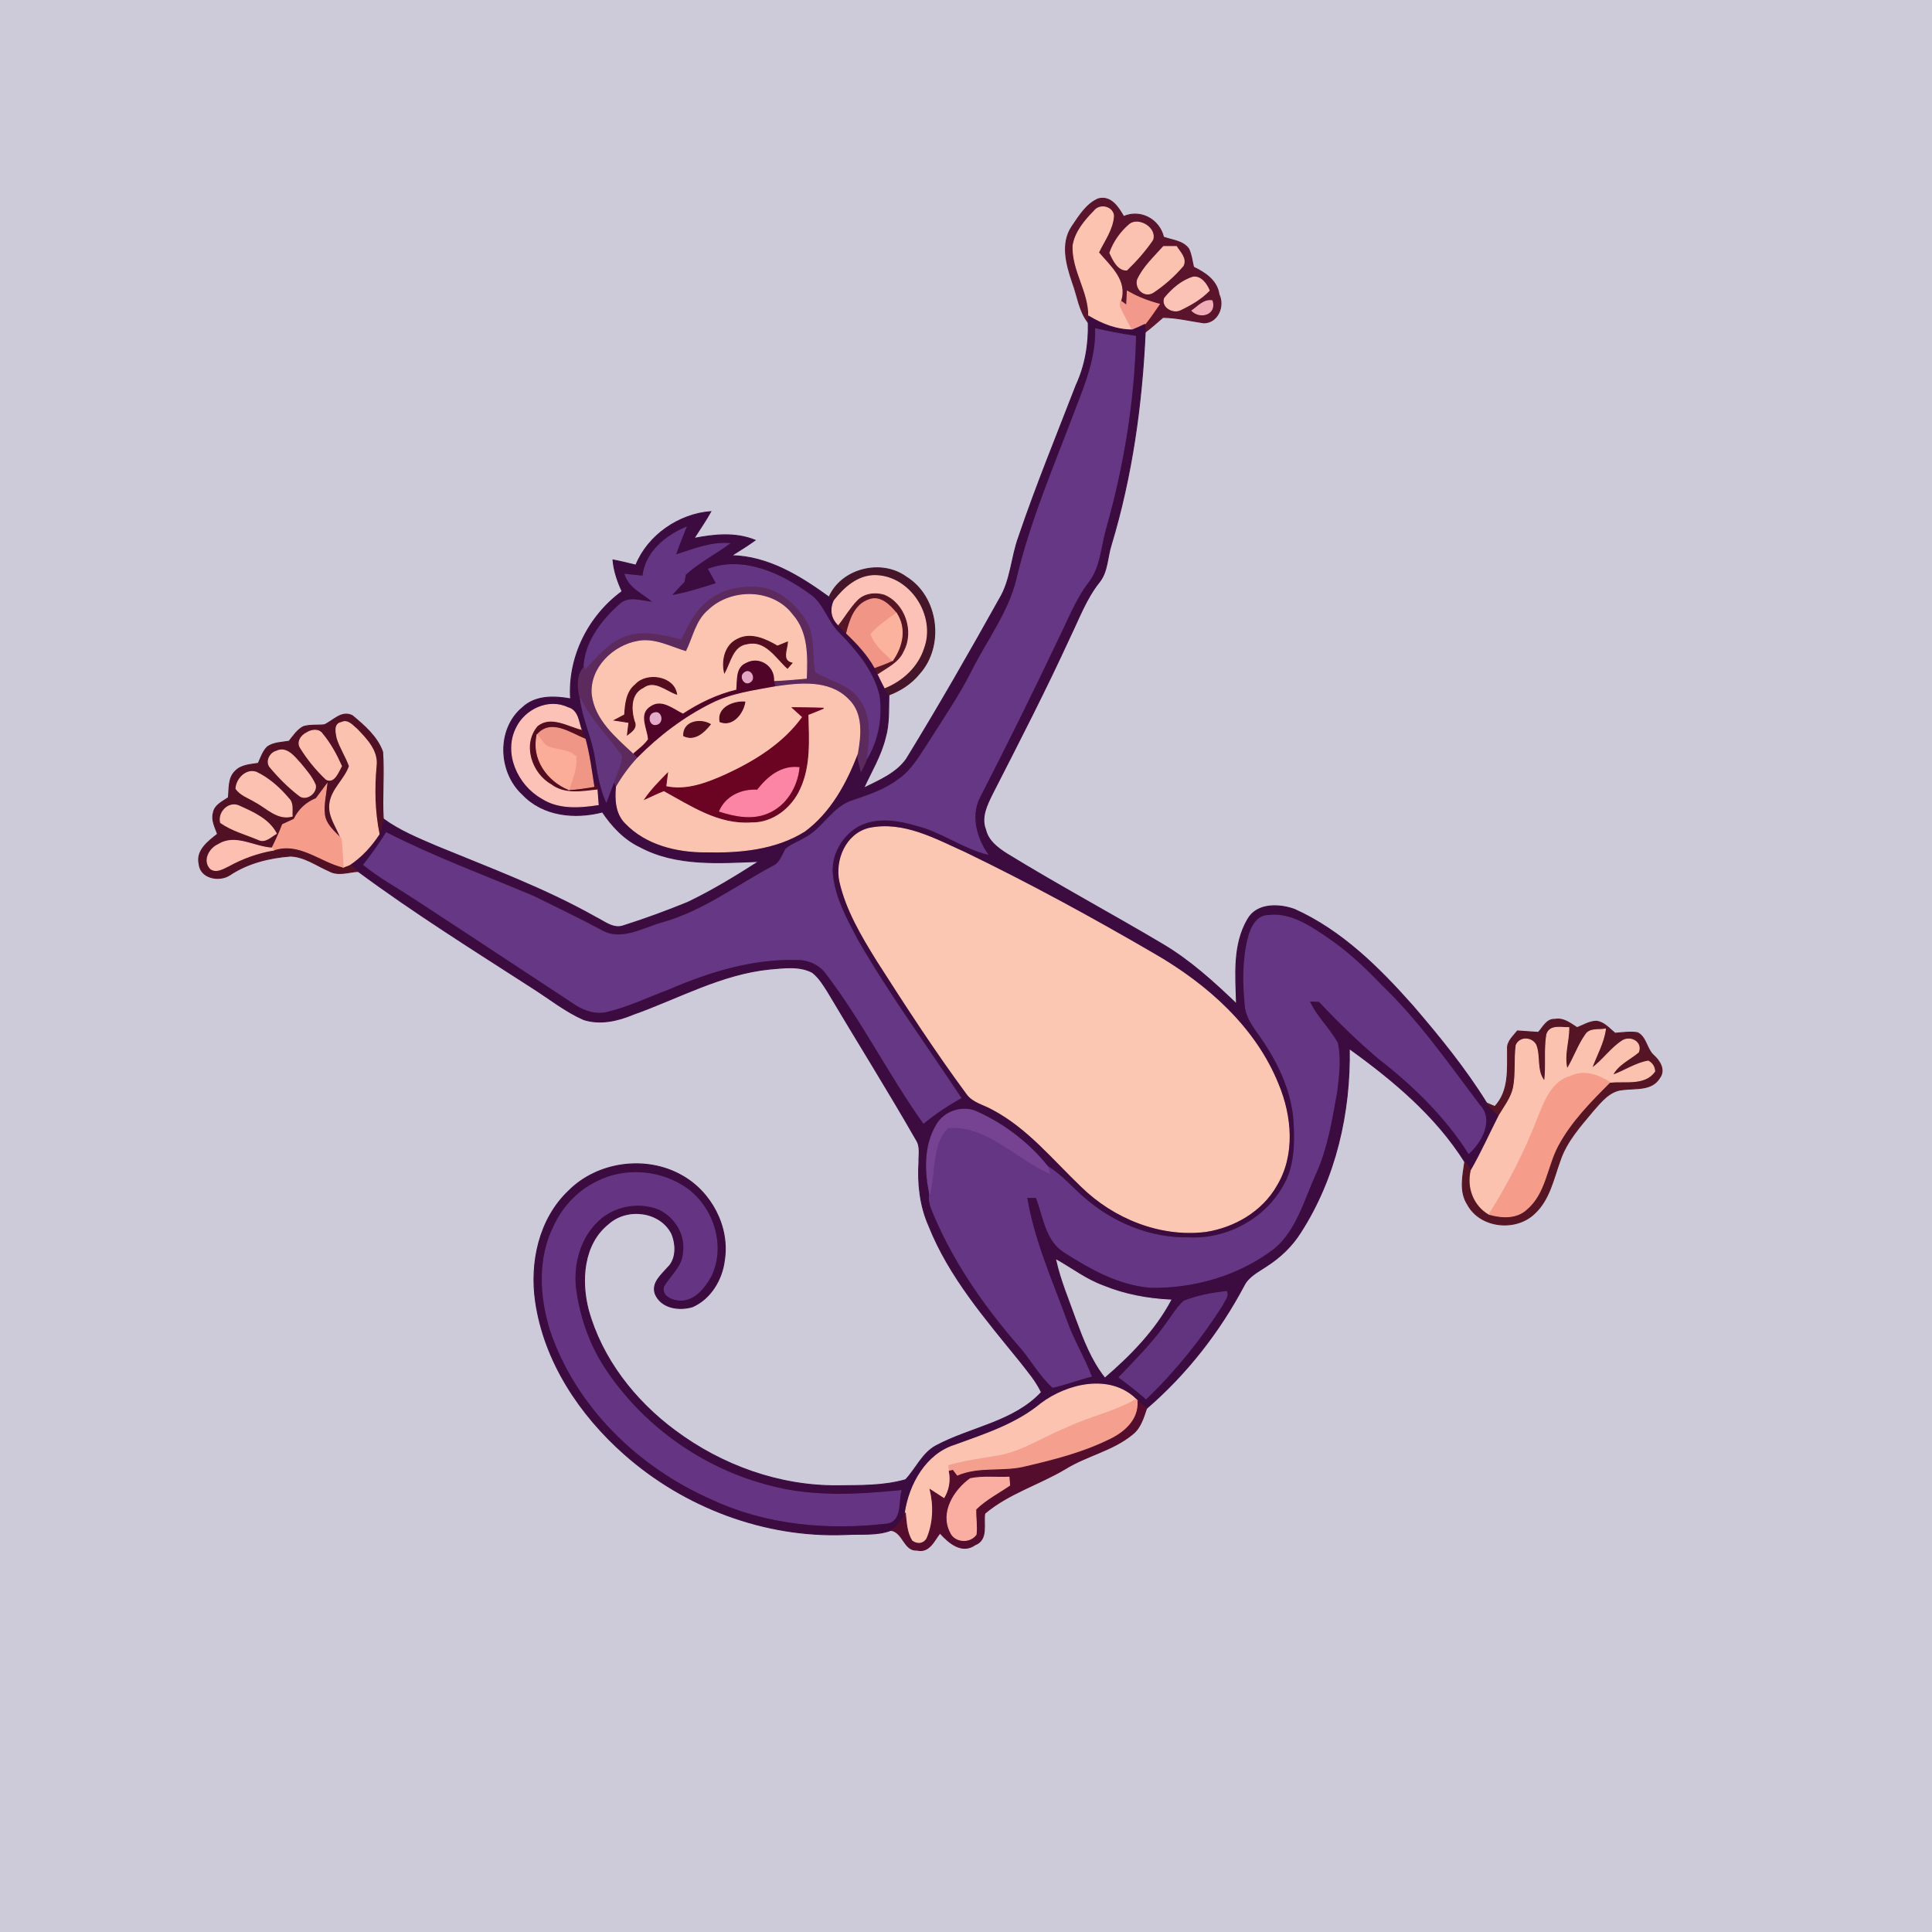 <?xml version="1.0" encoding="utf-8"?>
<svg xmlns="http://www.w3.org/2000/svg" height="512pt" version="1.1" viewBox="0 0 512 512" width="512pt">
<path d="M 0.00 0.00 L 512.00 0.00 L 512.00 512.00 L 0.00 512.00 L 0.00 0.00 Z" fill="#cdcbd9" opacity="1.00" stroke="#cdcbd9" stroke-width="0.25"/>
<path d="M 284.09 60.02 C 285.96 57.27 287.88 54.07 291.03 52.70 C 294.39 51.78 296.37 54.92 297.78 57.38 C 302.27 55.41 307.26 58.17 308.35 62.85 C 310.62 63.67 313.50 63.81 315.02 65.95 C 315.76 67.46 315.92 69.17 316.30 70.79 C 319.38 72.27 322.55 74.37 323.05 78.05 C 324.55 81.15 322.73 85.53 319.03 85.56 C 315.42 85.05 311.86 84.14 308.19 84.11 C 306.65 85.46 305.10 86.80 303.49 88.05 C 303.46 87.54 303.39 86.51 303.35 85.99 C 304.74 84.27 305.99 82.44 307.24 80.61 C 304.27 79.82 301.39 78.74 298.75 77.16 C 298.69 78.41 298.63 79.66 298.57 80.91 C 298.17 80.62 297.37 80.04 296.97 79.75 C 298.77 74.39 294.19 70.56 291.11 66.92 C 292.62 63.77 294.90 60.76 295.10 57.16 C 294.85 54.72 291.40 54.00 289.98 55.93 C 287.48 58.47 284.92 61.50 284.37 65.13 C 284.12 71.67 288.63 77.28 288.52 83.80 C 288.49 84.23 288.43 85.10 288.40 85.53 C 285.97 82.45 285.56 78.43 284.22 74.86 C 282.62 70.15 281.05 64.50 284.09 60.02 Z" fill="#5a142c" opacity="1.00" stroke="#5a142c" stroke-width="0.25"/>
<path d="M 289.98 55.93 C 291.40 54.00 294.85 54.72 295.10 57.16 C 294.90 60.76 292.62 63.77 291.11 66.92 C 294.19 70.56 298.77 74.39 296.97 79.75 C 296.94 80.06 296.88 80.69 296.85 81.00 C 297.78 83.23 298.99 85.31 300.12 87.44 C 295.95 87.46 292.04 85.92 288.52 83.80 C 288.63 77.28 284.12 71.67 284.37 65.13 C 284.92 61.50 287.48 58.47 289.98 55.93 Z" fill="#fcc3b1" opacity="1.00" stroke="#fcc3b1" stroke-width="0.25"/>
<path d="M 299.46 59.38 C 301.92 57.65 306.51 60.48 305.47 63.55 C 303.49 66.46 301.13 69.12 298.61 71.56 C 296.29 71.70 294.94 68.83 294.12 67.00 C 295.15 64.05 297.07 61.38 299.46 59.38 Z" fill="#fbc2b1" opacity="1.00" stroke="#fbc2b1" stroke-width="0.25"/>
<path d="M 308.34 65.34 C 309.47 65.34 310.61 65.34 311.76 65.33 C 312.70 66.85 314.49 68.46 313.54 70.42 C 311.23 73.13 308.52 75.55 305.54 77.51 C 303.28 78.85 300.85 76.56 301.44 74.18 C 302.98 70.73 305.87 68.14 308.34 65.34 Z" fill="#fbc2af" opacity="1.00" stroke="#fbc2af" stroke-width="0.25"/>
<path d="M 316.20 73.44 C 318.27 73.17 319.76 75.28 320.46 76.98 C 318.33 79.20 315.61 80.78 312.85 82.09 C 310.94 83.08 307.82 81.45 308.62 79.04 C 310.60 76.60 313.15 74.37 316.20 73.44 Z" fill="#fbc3b5" opacity="1.00" stroke="#fbc3b5" stroke-width="0.25"/>
<path d="M 298.75 77.16 C 301.39 78.74 304.27 79.82 307.24 80.61 C 305.99 82.44 304.74 84.27 303.35 85.99 C 302.29 86.51 301.21 87.00 300.12 87.44 C 298.99 85.31 297.78 83.23 296.85 81.00 C 296.88 80.69 296.94 80.06 296.97 79.75 C 297.37 80.04 298.17 80.62 298.57 80.91 C 298.63 79.66 298.69 78.41 298.75 77.16 Z" fill="#f2998b" opacity="1.00" stroke="#f2998b" stroke-width="0.25"/>
<path d="M 315.87 82.34 C 317.51 81.23 319.01 79.34 321.22 79.70 C 322.39 83.25 318.14 84.59 315.87 82.34 Z" fill="#f0adb5" opacity="1.00" stroke="#f0adb5" stroke-width="0.25"/>
<path d="M 288.40 85.53 C 288.43 85.10 288.49 84.23 288.52 83.80 C 292.04 85.92 295.95 87.46 300.12 87.44 C 301.21 87.00 302.29 86.51 303.35 85.99 C 303.39 86.51 303.46 87.54 303.49 88.05 C 302.63 107.09 300.00 126.14 294.47 144.42 C 293.42 147.72 293.56 151.52 291.28 154.33 C 287.87 158.60 285.98 163.77 283.62 168.64 C 277.18 182.70 270.10 196.46 263.06 210.23 C 261.60 213.19 259.85 216.58 261.21 219.92 C 261.87 222.83 264.40 224.72 266.78 226.24 C 280.29 234.54 294.28 242.04 307.92 250.13 C 315.26 254.44 321.58 260.19 327.69 266.05 C 327.48 258.53 326.68 250.38 330.67 243.61 C 333.09 239.30 339.00 239.52 343.05 240.99 C 355.54 246.60 365.45 256.45 374.41 266.56 C 381.43 274.74 388.28 283.13 393.97 292.31 C 394.98 293.51 396.12 294.58 397.29 295.63 C 394.82 300.48 392.60 305.46 389.88 310.19 C 389.31 309.42 388.74 308.66 388.18 307.90 C 380.47 295.67 369.19 286.24 357.58 277.89 C 357.87 294.84 353.94 312.21 344.69 326.57 C 342.41 330.23 339.22 333.26 335.59 335.57 C 333.45 337.03 330.90 338.23 329.68 340.66 C 323.16 352.98 314.41 364.16 303.85 373.26 C 303.09 372.62 302.33 371.98 301.59 371.33 L 301.07 370.87 C 294.18 364.07 282.96 366.72 275.96 371.93 C 269.34 377.45 261.03 380.10 253.07 383.00 C 245.43 385.40 241.03 393.39 239.91 400.90 C 239.17 402.81 237.98 404.58 236.12 405.55 C 232.28 407.00 228.03 406.43 224.00 406.68 C 202.74 407.52 181.44 399.50 165.55 385.45 C 153.66 374.97 144.24 360.85 141.93 344.94 C 140.42 334.58 142.87 323.07 150.66 315.65 C 158.29 307.93 171.11 306.16 180.57 311.47 C 188.43 315.78 193.40 325.11 191.96 334.06 C 191.32 339.15 188.31 344.20 183.49 346.31 C 179.94 347.36 175.25 346.70 173.65 342.91 C 172.64 339.97 175.23 337.92 176.92 335.96 C 179.34 333.70 179.20 329.78 178.03 326.95 C 174.95 320.90 166.19 319.89 161.28 324.27 C 154.51 329.62 153.89 339.34 155.90 347.13 C 159.48 360.08 168.20 371.22 178.91 379.14 C 191.25 388.35 206.52 393.88 221.99 393.74 C 228.00 393.67 234.16 393.82 239.99 392.14 C 242.76 389.22 244.38 385.14 248.06 383.14 C 257.23 378.23 268.61 376.88 275.99 368.97 C 274.56 365.92 272.32 363.36 270.27 360.72 C 261.20 349.51 251.51 338.37 246.13 324.79 C 243.80 319.52 243.18 313.69 243.53 307.98 C 243.47 306.03 243.99 303.87 242.85 302.13 C 235.25 288.84 227.11 275.88 219.30 262.72 C 218.16 260.91 217.00 259.04 215.30 257.71 C 211.83 255.86 207.72 256.52 203.97 256.82 C 191.17 258.11 179.79 264.55 167.84 268.80 C 163.73 270.53 159.04 271.61 154.68 270.20 C 149.81 268.06 145.63 264.69 141.16 261.85 C 125.57 251.80 109.82 241.95 94.90 230.92 C 94.17 230.32 93.43 229.72 92.69 229.13 C 95.83 227.02 98.41 224.20 100.46 221.05 C 100.90 219.72 101.28 218.37 101.57 217.01 C 105.87 220.17 110.85 222.18 115.72 224.28 C 129.97 230.16 144.49 235.52 157.95 243.13 C 160.25 244.26 162.67 246.37 165.40 245.28 C 171.10 243.47 176.72 241.40 182.25 239.14 C 188.80 236.01 195.01 232.20 201.13 228.29 C 190.58 228.69 179.28 229.60 169.63 224.43 C 165.43 222.44 162.21 218.99 159.65 215.19 C 152.37 217.08 143.89 216.27 138.49 210.52 C 132.07 204.65 131.61 193.21 138.48 187.51 C 141.90 184.28 146.88 184.42 151.21 185.21 C 150.51 174.09 155.94 163.26 164.87 156.73 C 163.65 154.09 162.69 151.31 162.45 148.39 C 164.48 148.77 166.49 149.28 168.51 149.76 C 171.73 141.83 179.92 136.23 188.37 135.58 C 187.02 138.03 185.40 140.31 183.91 142.68 C 189.28 141.62 194.90 141.04 200.11 143.16 C 198.08 144.62 195.97 145.94 193.85 147.25 C 203.60 147.44 212.07 152.72 219.71 158.25 C 220.04 158.49 220.72 158.96 221.06 159.20 C 219.98 161.53 220.39 163.94 222.31 165.70 C 222.97 166.44 223.66 167.14 224.36 167.84 C 227.19 170.55 229.91 173.45 231.83 176.89 C 232.04 177.30 232.44 178.12 232.64 178.53 C 233.23 179.77 233.83 181.02 234.49 182.25 C 234.83 182.89 235.19 183.53 235.56 184.17 C 235.45 187.95 235.69 191.81 234.62 195.48 C 233.47 200.24 230.90 204.46 228.87 208.87 C 232.92 206.86 237.47 205.00 240.18 201.20 C 248.74 187.25 256.88 173.05 264.85 158.75 C 267.92 153.70 267.99 147.63 270.01 142.19 C 274.60 128.67 280.03 115.46 285.17 102.14 C 287.58 96.93 288.57 91.25 288.40 85.53 Z" fill="#3c0c40" opacity="1.00" stroke="#3c0c40" stroke-width="0.25"/>
<path d="M 290.35 87.13 C 293.84 87.95 297.38 88.60 300.93 89.12 C 300.53 106.32 297.70 123.47 293.02 140.02 C 291.61 144.82 291.55 150.24 288.33 154.32 C 284.75 159.05 282.69 164.65 280.05 169.91 C 273.54 183.65 266.77 197.27 259.85 210.80 C 256.99 215.84 258.61 221.83 261.68 226.35 C 255.22 224.74 249.80 220.56 243.37 218.87 C 238.35 217.35 232.59 216.31 227.70 218.78 C 223.00 221.29 219.86 226.84 220.65 232.19 C 221.34 238.24 224.36 243.65 227.14 248.96 C 235.49 263.48 245.40 277.01 254.63 290.96 C 251.15 292.90 247.84 295.12 244.75 297.63 C 235.60 284.81 228.57 270.54 218.97 258.00 C 217.16 255.47 214.10 254.21 211.04 254.27 C 199.29 253.96 187.80 257.52 177.11 262.14 C 171.73 264.15 166.52 266.69 160.91 268.03 C 158.07 268.77 155.13 267.81 152.71 266.32 C 138.42 256.93 124.16 247.49 109.84 238.14 C 105.34 235.16 100.57 232.59 96.39 229.17 C 98.53 226.45 100.54 223.62 102.38 220.69 C 115.02 227.14 128.35 232.05 141.41 237.56 C 147.39 240.53 153.43 243.39 159.31 246.56 C 164.60 249.66 170.42 245.97 175.63 244.53 C 186.26 241.56 195.12 234.79 204.72 229.65 C 206.71 228.84 207.27 226.72 208.25 225.03 C 209.71 223.74 211.63 223.14 213.28 222.13 C 218.17 219.60 220.65 213.79 226.10 212.14 C 230.18 210.76 234.34 209.39 237.84 206.79 C 241.68 204.28 243.89 200.14 246.37 196.42 C 250.24 190.28 254.37 184.28 257.63 177.78 C 261.64 169.76 267.28 162.44 269.46 153.61 C 273.07 138.23 279.37 123.69 284.92 108.96 C 287.61 101.95 290.59 94.79 290.35 87.13 Z" fill="#653784" opacity="1.00" stroke="#653784" stroke-width="0.25"/>
<path d="M 170.38 152.69 C 171.11 146.35 176.28 142.11 181.80 139.75 C 180.80 142.18 179.84 144.62 178.99 147.11 C 183.65 145.68 188.27 143.67 193.26 144.05 C 189.44 146.85 185.17 149.03 181.63 152.24 C 181.51 152.88 181.39 153.52 181.27 154.17 C 180.08 155.39 178.91 156.63 177.78 157.90 C 181.91 157.17 185.90 155.89 189.88 154.63 C 189.18 153.35 188.48 152.07 187.78 150.80 C 197.09 147.41 206.94 152.04 214.46 157.46 C 218.21 159.94 219.15 164.70 222.29 167.73 C 226.85 172.41 231.31 177.67 232.92 184.16 C 233.82 189.99 232.69 196.18 229.60 201.24 C 230.18 195.95 231.10 189.92 227.63 185.38 C 224.92 181.38 219.81 180.66 215.96 178.25 C 214.95 173.70 216.07 168.64 213.52 164.50 C 210.91 160.38 206.91 156.68 201.97 155.78 C 196.72 155.09 190.95 156.21 186.98 159.90 C 184.02 162.49 182.33 166.12 180.62 169.59 C 175.81 168.47 170.64 166.99 165.79 168.76 C 161.22 170.40 158.17 174.35 154.95 177.75 L 154.76 176.83 C 155.01 170.25 159.44 164.48 164.20 160.25 C 166.64 157.81 170.21 159.52 173.17 159.59 C 170.52 157.25 166.82 155.85 165.65 152.21 C 167.23 152.35 168.80 152.52 170.38 152.69 Z" fill="#643582" opacity="1.00" stroke="#643582" stroke-width="0.25"/>
<path d="M 219.71 158.25 C 223.00 150.71 233.53 148.10 240.14 152.90 C 248.68 158.17 250.28 171.23 243.58 178.60 C 241.48 181.18 238.64 182.99 235.56 184.17 C 235.19 183.53 234.83 182.89 234.49 182.25 C 239.22 180.35 243.24 176.60 244.80 171.66 C 247.88 163.21 241.12 152.69 232.00 152.54 C 227.37 152.47 223.72 155.77 221.06 159.20 C 220.72 158.96 220.04 158.49 219.71 158.25 Z" fill="#451529" opacity="1.00" stroke="#451529" stroke-width="0.25"/>
<path d="M 221.06 159.20 C 223.72 155.77 227.37 152.47 232.00 152.54 C 241.12 152.69 247.88 163.21 244.80 171.66 C 243.24 176.60 239.22 180.35 234.49 182.25 C 233.83 181.02 233.23 179.77 232.64 178.53 C 235.09 176.82 238.14 175.47 239.38 172.55 C 242.20 167.39 239.78 159.96 234.28 157.72 C 231.91 156.99 229.03 157.35 227.27 159.22 C 225.36 161.18 224.00 163.57 222.31 165.70 C 220.39 163.94 219.98 161.53 221.06 159.20 Z" fill="#fcc2b8" opacity="1.00" stroke="#fcc2b8" stroke-width="0.25"/>
<path d="M 186.98 159.90 C 190.95 156.21 196.72 155.09 201.97 155.78 C 206.91 156.68 210.91 160.38 213.52 164.50 C 216.07 168.64 214.95 173.70 215.96 178.25 C 219.81 180.66 224.92 181.38 227.63 185.38 C 231.10 189.92 230.18 195.95 229.60 201.24 C 229.25 202.32 228.69 203.32 228.20 204.35 C 227.81 202.79 227.37 201.25 227.23 199.65 C 228.08 194.82 228.69 188.99 224.73 185.29 C 219.66 180.16 211.83 181.09 205.35 182.03 C 205.26 181.61 205.10 180.79 205.02 180.37 C 207.91 180.26 210.80 180.00 213.69 179.74 C 213.91 173.99 214.08 167.58 210.02 162.98 C 204.85 156.04 193.79 155.92 187.74 161.74 C 184.41 164.54 183.73 169.02 181.85 172.71 C 177.68 171.50 173.55 169.13 169.07 169.97 C 162.54 171.10 156.41 177.01 156.94 183.96 C 157.71 190.76 163.34 195.32 167.98 199.71 C 168.26 199.98 168.81 200.53 169.08 200.80 C 166.89 203.13 164.98 205.73 163.37 208.51 C 163.20 208.15 162.86 207.45 162.69 207.10 C 163.34 204.83 164.70 202.67 164.70 200.29 C 161.03 195.25 156.49 190.79 153.78 185.06 C 153.03 182.47 152.84 178.90 154.76 176.83 L 154.95 177.75 C 158.17 174.35 161.22 170.40 165.79 168.76 C 170.64 166.99 175.81 168.47 180.62 169.59 C 182.33 166.12 184.02 162.49 186.98 159.90 Z" fill="#5d2a5d" opacity="1.00" stroke="#5d2a5d" stroke-width="0.25"/>
<path d="M 227.27 159.22 C 229.03 157.35 231.91 156.99 234.28 157.72 C 239.78 159.96 242.20 167.39 239.38 172.55 C 238.14 175.47 235.09 176.82 232.64 178.53 C 232.44 178.12 232.04 177.30 231.83 176.89 C 233.42 176.32 235.01 175.74 236.54 175.02 C 239.15 171.32 240.19 166.51 237.55 162.52 C 235.81 160.40 233.31 157.79 230.28 158.95 C 226.50 160.23 225.21 164.36 224.36 167.84 C 223.66 167.14 222.97 166.44 222.31 165.70 C 224.00 163.57 225.36 161.18 227.27 159.22 Z" fill="#561524" opacity="1.00" stroke="#561524" stroke-width="0.25"/>
<path d="M 187.74 161.74 C 193.79 155.92 204.85 156.04 210.02 162.98 C 214.08 167.58 213.91 173.99 213.69 179.74 C 210.80 180.00 207.91 180.26 205.02 180.37 C 205.23 176.55 201.14 173.94 197.79 175.79 C 194.94 176.97 195.53 180.41 195.23 182.88 C 190.12 184.10 185.37 186.39 181.00 189.26 C 178.43 188.04 175.35 185.27 172.49 187.28 C 169.22 189.23 171.70 193.11 171.85 195.97 C 170.81 197.45 169.33 198.53 167.98 199.71 C 163.34 195.32 157.71 190.76 156.94 183.96 C 156.41 177.01 162.54 171.10 169.07 169.97 C 173.55 169.13 177.68 171.50 181.85 172.71 C 183.73 169.02 184.41 164.54 187.74 161.74 Z" fill="#fbc5b1" opacity="1.00" stroke="#fbc5b1" stroke-width="0.25"/>
<path d="M 230.28 158.95 C 233.31 157.79 235.81 160.40 237.55 162.52 C 235.19 164.22 232.70 165.83 230.82 168.09 C 231.89 170.99 234.36 172.98 236.54 175.02 C 235.01 175.74 233.42 176.32 231.83 176.89 C 229.91 173.45 227.19 170.55 224.36 167.84 C 225.21 164.36 226.50 160.23 230.28 158.95 Z" fill="#f19586" opacity="1.00" stroke="#f19586" stroke-width="0.25"/>
<path d="M 230.82 168.09 C 232.70 165.83 235.19 164.22 237.55 162.52 C 240.19 166.51 239.15 171.32 236.54 175.02 C 234.36 172.98 231.89 170.99 230.82 168.09 Z" fill="#fcb39e" opacity="1.00" stroke="#fcb39e" stroke-width="0.25"/>
<path d="M 195.40 169.43 C 198.95 167.53 202.90 169.40 206.03 171.23 C 206.92 170.87 207.81 170.51 208.70 170.15 C 208.60 172.11 207.04 175.06 209.87 175.73 C 209.57 176.07 208.98 176.74 208.69 177.08 C 205.61 174.30 202.90 169.47 198.02 170.60 C 194.17 171.08 193.56 175.47 191.99 178.26 C 191.26 174.99 192.16 170.98 195.40 169.43 Z" fill="#530d1f" opacity="1.00" stroke="#530d1f" stroke-width="0.25"/>
<path d="M 197.79 175.79 C 201.14 173.94 205.23 176.55 205.02 180.37 C 205.10 180.79 205.26 181.61 205.35 182.03 C 199.66 183.09 193.79 183.85 188.56 186.49 C 181.31 190.09 174.77 195.06 169.08 200.80 C 168.81 200.53 168.26 199.98 167.98 199.71 C 169.33 198.53 170.81 197.45 171.85 195.97 C 171.70 193.11 169.22 189.23 172.49 187.28 C 175.35 185.27 178.43 188.04 181.00 189.26 C 185.37 186.39 190.12 184.10 195.23 182.88 C 195.53 180.41 194.94 176.97 197.79 175.79 Z" fill="#500528" opacity="1.00" stroke="#500528" stroke-width="0.25"/>
<path d="M 197.30 178.28 C 198.80 177.06 200.30 179.70 198.86 180.68 C 197.37 181.87 195.82 179.24 197.30 178.28 Z" fill="#e3a6c3" opacity="1.00" stroke="#e3a6c3" stroke-width="0.25"/>
<path d="M 168.42 181.43 C 171.38 178.12 178.63 179.26 179.31 183.96 C 176.47 182.97 173.42 179.97 170.41 182.22 C 167.04 183.83 167.18 187.98 168.04 191.05 C 168.92 192.80 167.53 193.80 166.27 194.73 C 166.39 193.64 166.53 192.54 166.68 191.45 C 165.40 191.27 164.12 191.07 162.84 190.86 C 163.74 190.38 164.63 189.90 165.54 189.44 C 165.73 186.57 165.99 183.36 168.42 181.43 Z" fill="#530d1f" opacity="1.00" stroke="#530d1f" stroke-width="0.25"/>
<path d="M 205.35 182.03 C 211.83 181.09 219.66 180.16 224.73 185.29 C 228.69 188.99 228.08 194.82 227.23 199.65 C 224.28 207.44 220.06 215.21 213.25 220.25 C 205.50 225.14 195.92 225.97 186.97 225.76 C 179.39 225.79 171.21 223.80 165.81 218.17 C 163.23 215.66 163.05 211.87 163.37 208.51 C 164.98 205.73 166.89 203.13 169.08 200.80 C 174.77 195.06 181.31 190.09 188.56 186.49 C 193.79 183.85 199.66 183.09 205.35 182.03 Z" fill="#fbc4b1" opacity="1.00" stroke="#fbc4b1" stroke-width="0.25"/>
<path d="M 153.78 185.06 C 156.49 190.79 161.03 195.25 164.70 200.29 C 164.70 202.67 163.34 204.83 162.69 207.10 C 162.03 208.89 161.35 210.67 160.68 212.46 C 159.08 208.86 158.43 204.96 157.84 201.09 C 157.02 195.61 154.48 190.57 153.78 185.06 Z" fill="#63357d" opacity="1.00" stroke="#63357d" stroke-width="0.25"/>
<path d="M 190.82 191.27 C 190.04 187.57 194.35 185.82 197.40 186.04 C 196.92 189.04 194.17 192.59 190.82 191.27 Z" fill="#50081f" opacity="1.00" stroke="#50081f" stroke-width="0.25"/>
<path d="M 136.89 192.86 C 139.22 188.04 145.41 185.11 150.45 187.54 C 153.16 188.21 153.29 191.34 154.05 193.53 C 150.43 192.64 146.01 189.76 142.57 192.52 C 138.51 197.27 141.02 204.84 146.14 207.73 C 149.64 210.40 154.17 209.55 158.21 209.11 C 158.32 210.48 158.43 211.86 158.53 213.25 C 153.53 214.01 148.01 214.42 143.57 211.52 C 137.33 207.99 133.45 199.59 136.89 192.86 Z" fill="#fcc2b7" opacity="1.00" stroke="#fcc2b7" stroke-width="0.25"/>
<path d="M 209.99 187.54 C 212.74 187.57 215.50 187.57 218.25 187.69 C 216.89 188.28 215.49 188.82 214.11 189.36 C 214.26 195.93 214.79 202.85 211.94 208.99 C 209.72 213.99 204.70 217.98 199.05 217.82 C 190.50 218.44 183.11 213.45 175.96 209.53 C 174.23 210.16 172.60 211.03 170.91 211.76 C 172.63 209.26 174.77 207.10 176.89 204.94 C 176.78 205.82 176.55 207.58 176.44 208.46 C 181.95 209.66 187.38 207.54 192.33 205.32 C 200.09 201.75 207.67 197.07 212.72 190.02 C 211.81 189.18 210.90 188.36 209.99 187.54 Z" fill="#6b0323" opacity="1.00" stroke="#6b0323" stroke-width="0.25"/>
<path d="M 85.96 192.07 C 88.33 191.03 90.49 188.22 93.35 189.64 C 96.54 192.27 99.99 195.26 101.40 199.25 C 101.83 205.15 101.21 211.09 101.57 217.01 C 101.28 218.37 100.90 219.72 100.46 221.05 C 99.25 215.10 99.12 209.05 99.67 203.03 C 100.19 199.04 97.18 195.94 94.65 193.30 C 93.50 192.36 92.19 190.62 90.52 191.46 C 88.46 191.82 89.06 194.12 89.33 195.59 C 90.14 198.19 91.69 200.47 92.60 203.03 C 91.39 206.61 87.87 209.12 87.41 213.01 C 86.98 216.40 89.30 219.21 90.39 222.24 C 88.60 220.39 86.36 218.61 85.98 215.90 C 85.66 213.19 86.35 210.49 86.63 207.81 C 85.68 209.08 84.74 210.36 83.79 211.63 C 81.18 212.67 79.15 214.57 77.94 217.11 C 76.92 217.58 75.90 218.05 74.87 218.52 C 74.08 220.65 73.10 222.71 72.10 224.75 C 67.37 224.52 62.38 220.96 57.87 223.81 C 55.53 224.83 53.71 228.08 55.80 230.22 C 57.30 231.33 59.09 230.19 60.50 229.52 C 64.21 227.47 68.24 226.01 72.41 225.29 C 79.23 222.89 84.75 228.28 90.97 229.81 C 91.40 229.64 92.26 229.30 92.69 229.13 C 93.43 229.72 94.17 230.32 94.90 230.92 C 92.36 231.09 89.60 232.16 87.22 230.82 C 83.88 229.38 80.78 227.03 77.02 226.87 C 71.37 227.29 65.66 228.70 60.90 231.87 C 58.13 233.72 53.09 232.78 52.76 228.94 C 51.95 225.36 55.21 222.96 57.66 221.03 C 57.01 219.25 56.00 217.38 56.53 215.43 C 56.87 213.35 58.97 212.44 60.52 211.38 C 60.78 209.00 60.44 206.15 62.36 204.35 C 63.93 202.71 66.33 202.62 68.44 202.29 C 69.15 200.78 69.64 199.09 70.87 197.91 C 72.53 196.74 74.67 196.76 76.60 196.43 C 77.75 195.03 78.77 193.39 80.43 192.54 C 82.22 192.02 84.12 192.27 85.96 192.07 Z" fill="#521025" opacity="1.00" stroke="#521025" stroke-width="0.25"/>
<path d="M 173.33 188.95 C 175.31 188.24 175.90 191.54 174.03 191.96 C 172.14 192.52 171.58 189.41 173.33 188.95 Z" fill="#e4abca" opacity="1.00" stroke="#e4abca" stroke-width="0.25"/>
<path d="M 90.52 191.46 C 92.19 190.62 93.50 192.36 94.65 193.30 C 97.18 195.94 100.19 199.04 99.67 203.03 C 99.12 209.05 99.25 215.10 100.46 221.05 C 98.41 224.20 95.83 227.02 92.69 229.13 C 92.26 229.30 91.40 229.64 90.97 229.81 C 90.75 227.29 90.69 224.75 90.39 222.24 C 89.30 219.21 86.98 216.40 87.41 213.01 C 87.87 209.12 91.39 206.61 92.60 203.03 C 91.69 200.47 90.14 198.19 89.33 195.59 C 89.06 194.12 88.46 191.82 90.52 191.46 Z" fill="#fbc2af" opacity="1.00" stroke="#fbc2af" stroke-width="0.25"/>
<path d="M 142.57 192.52 C 146.01 189.76 150.43 192.64 154.05 193.53 C 154.39 194.32 154.73 195.11 155.08 195.90 C 151.13 194.29 145.91 190.48 142.34 194.77 C 140.89 201.09 145.05 206.92 150.77 209.25 C 152.99 209.14 155.19 208.80 157.38 208.42 L 158.24 208.27 L 158.21 209.11 C 154.17 209.55 149.64 210.40 146.14 207.73 C 141.02 204.84 138.51 197.27 142.57 192.52 Z" fill="#530d1f" opacity="1.00" stroke="#530d1f" stroke-width="0.25"/>
<path d="M 181.18 194.99 C 181.02 191.17 185.54 190.38 188.25 191.95 C 186.58 194.07 184.07 196.41 181.18 194.99 Z" fill="#530d1f" opacity="1.00" stroke="#530d1f" stroke-width="0.25"/>
<path d="M 142.34 194.77 C 145.91 190.48 151.13 194.29 155.08 195.90 C 156.18 200.01 156.73 204.23 157.38 208.42 C 155.19 208.80 152.99 209.14 150.77 209.25 C 151.65 206.41 152.98 203.51 152.59 200.47 C 150.80 198.77 148.16 198.85 145.94 198.11 C 144.18 197.81 143.46 195.93 142.34 194.77 Z" fill="#f09687" opacity="1.00" stroke="#f09687" stroke-width="0.25"/>
<path d="M 81.34 194.18 C 82.53 193.39 84.49 193.12 85.41 194.48 C 87.54 197.03 89.15 200.00 90.50 203.02 C 89.67 204.48 88.58 207.69 86.43 206.52 C 83.86 204.09 81.58 201.31 79.71 198.31 C 78.56 196.72 79.80 194.88 81.34 194.18 Z" fill="#fcbfad" opacity="1.00" stroke="#fcbfad" stroke-width="0.25"/>
<path d="M 142.34 194.77 C 143.46 195.93 144.18 197.81 145.94 198.11 C 148.16 198.85 150.80 198.77 152.59 200.47 C 152.98 203.51 151.65 206.41 150.77 209.25 C 145.05 206.92 140.89 201.09 142.34 194.77 Z" fill="#fbad9a" opacity="1.00" stroke="#fbad9a" stroke-width="0.25"/>
<path d="M 73.27 199.08 C 75.97 197.75 78.07 200.63 79.66 202.37 C 81.10 204.13 82.65 205.87 83.55 207.99 C 84.08 210.14 81.06 212.30 79.32 210.83 C 76.47 208.66 73.92 206.08 71.62 203.35 C 70.35 201.87 71.53 199.51 73.27 199.08 Z" fill="#fcc0b0" opacity="1.00" stroke="#fcc0b0" stroke-width="0.25"/>
<path d="M 200.72 209.40 C 203.41 205.93 207.02 202.90 211.75 203.42 C 211.27 208.48 208.27 213.50 203.44 215.46 C 199.34 217.22 194.77 216.29 190.69 214.99 C 192.41 211.00 196.54 209.17 200.72 209.40 Z" fill="#fc84a4" opacity="1.00" stroke="#fc84a4" stroke-width="0.25"/>
<path d="M 62.53 208.99 C 62.67 206.45 65.20 203.74 67.89 204.64 C 71.24 206.22 74.08 208.77 76.46 211.58 C 77.79 212.82 77.31 214.69 77.42 216.30 C 73.50 217.34 70.77 214.12 67.62 212.48 C 65.88 211.39 63.74 210.76 62.53 208.99 Z" fill="#fcc1b1" opacity="1.00" stroke="#fcc1b1" stroke-width="0.25"/>
<path d="M 83.79 211.63 C 84.74 210.36 85.68 209.08 86.63 207.81 C 86.35 210.49 85.66 213.19 85.98 215.90 C 86.36 218.61 88.60 220.39 90.39 222.24 C 90.69 224.75 90.75 227.29 90.97 229.81 C 84.75 228.28 79.23 222.89 72.41 225.29 L 72.10 224.75 C 73.10 222.71 74.08 220.65 74.87 218.52 C 75.90 218.05 76.92 217.58 77.94 217.11 C 79.15 214.57 81.18 212.67 83.79 211.63 Z" fill="#f59c8b" opacity="1.00" stroke="#f59c8b" stroke-width="0.25"/>
<path d="M 58.46 218.01 C 57.76 215.25 60.67 212.30 63.39 213.61 C 67.11 215.28 71.24 217.08 73.23 220.89 C 71.78 221.72 70.26 223.41 68.45 222.48 C 65.10 221.07 61.46 220.11 58.46 218.01 Z" fill="#fcc2b0" opacity="1.00" stroke="#fcc2b0" stroke-width="0.25"/>
<path d="M 230.37 219.52 C 239.47 217.65 247.90 222.43 255.90 226.03 C 272.98 234.29 289.65 243.39 306.04 252.94 C 319.86 260.95 332.66 272.25 338.73 287.37 C 342.24 295.78 343.16 306.10 338.26 314.16 C 334.44 320.91 327.13 325.16 319.59 326.34 C 307.52 327.85 295.17 322.83 286.59 314.41 C 279.07 307.24 272.37 298.87 263.03 293.96 C 260.72 292.63 257.79 292.11 256.20 289.81 C 247.77 278.39 240.04 266.47 232.40 254.52 C 228.35 247.97 224.29 241.17 222.57 233.59 C 221.36 227.84 224.31 220.97 230.37 219.52 Z" fill="#fbc7b2" opacity="1.00" stroke="#fbc7b2" stroke-width="0.25"/>
<path d="M 57.87 223.81 C 62.38 220.96 67.37 224.52 72.10 224.75 L 72.41 225.29 C 68.24 226.01 64.21 227.47 60.50 229.52 C 59.09 230.19 57.30 231.33 55.80 230.22 C 53.71 228.08 55.53 224.83 57.87 223.81 Z" fill="#fcbfb2" opacity="1.00" stroke="#fcbfb2" stroke-width="0.25"/>
<path d="M 330.93 248.12 C 331.62 245.68 333.09 242.68 336.02 242.63 C 341.58 241.89 346.54 245.07 350.94 248.03 C 356.49 251.69 361.39 256.22 365.96 261.03 C 375.91 270.55 383.80 281.92 392.07 292.87 C 395.82 296.77 392.60 302.62 389.24 305.64 C 383.01 295.85 374.59 287.65 365.47 280.57 C 359.87 275.84 354.61 270.71 349.61 265.36 C 348.95 265.35 347.62 265.31 346.96 265.30 C 348.80 269.44 352.29 272.51 354.43 276.46 C 355.33 280.65 354.76 285.02 354.26 289.23 C 352.90 296.79 351.69 304.49 348.42 311.51 C 345.41 318.16 343.48 325.79 337.72 330.72 C 328.45 337.87 316.61 341.33 304.97 341.14 C 296.60 340.51 289.05 336.28 282.12 331.85 C 277.12 328.77 276.59 322.34 274.63 317.34 C 273.99 317.33 272.72 317.32 272.09 317.32 C 273.91 328.51 278.60 338.97 282.47 349.56 C 284.25 354.81 287.21 359.55 289.20 364.72 C 285.76 365.58 282.44 366.87 278.99 367.65 C 275.35 364.37 273.07 359.87 269.75 356.28 C 260.41 345.47 252.19 333.56 246.86 320.25 C 246.39 319.03 246.14 317.70 246.37 316.40 C 247.85 310.60 246.75 303.43 251.14 298.83 C 261.65 298.05 269.13 307.01 278.15 310.90 C 278.02 310.47 277.77 309.60 277.64 309.17 C 281.55 311.53 284.41 315.16 287.93 318.02 C 295.42 324.36 305.13 328.24 315.01 328.05 C 325.07 328.57 335.27 323.16 340.17 314.30 C 343.10 309.40 343.24 303.49 342.98 297.95 C 342.63 290.03 339.29 282.56 334.95 276.05 C 332.93 272.92 330.12 269.97 329.96 266.04 C 329.40 260.08 329.36 253.94 330.93 248.12 Z" fill="#653684" opacity="1.00" stroke="#653684" stroke-width="0.25"/>
<path d="M 407.68 273.59 C 408.94 272.22 409.90 269.98 412.09 270.14 C 414.34 269.70 416.17 271.21 417.94 272.34 C 419.61 271.70 421.22 270.66 423.06 270.63 C 425.11 270.87 426.49 272.59 428.00 273.82 C 429.97 273.68 431.98 273.33 433.96 273.67 C 436.31 274.86 436.34 277.98 438.22 279.67 C 439.87 281.15 441.38 283.55 439.81 285.66 C 437.76 289.08 433.37 288.32 430.02 288.78 C 426.61 289.05 424.37 291.91 422.27 294.28 C 418.88 298.37 415.15 302.42 413.44 307.56 C 411.66 312.42 410.63 317.96 406.63 321.61 C 401.66 326.40 392.25 325.42 388.91 319.18 C 386.71 315.79 387.65 311.62 388.18 307.90 C 388.74 308.66 389.31 309.42 389.88 310.19 C 388.80 314.68 390.58 319.49 394.66 321.81 C 397.95 322.73 401.84 322.98 404.54 320.49 C 409.55 316.28 409.89 309.21 412.80 303.71 C 416.24 297.23 421.47 291.96 426.61 286.82 C 430.56 286.34 435.83 287.70 438.51 283.94 C 438.45 282.71 437.88 281.80 436.80 281.20 C 433.40 281.78 430.52 283.84 427.31 284.96 C 428.75 282.06 431.85 280.82 434.20 278.82 C 435.20 276.22 432.27 274.58 430.11 275.72 C 426.93 277.71 424.82 280.98 421.78 283.18 C 423.02 279.69 424.98 276.44 425.46 272.70 C 423.71 273.07 421.32 272.43 420.21 274.20 C 418.21 277.04 417.10 280.38 415.30 283.34 C 414.32 279.69 415.79 276.01 415.75 272.33 C 413.68 272.40 410.74 271.53 409.91 274.16 C 409.23 278.26 409.87 282.45 409.33 286.57 C 407.00 283.83 408.24 280.02 407.01 276.90 C 405.88 274.87 402.71 274.73 401.79 277.04 C 401.31 280.75 401.80 284.54 401.09 288.23 C 400.50 290.99 398.70 293.25 397.29 295.63 C 396.12 294.58 394.98 293.51 393.97 292.31 C 394.51 292.54 395.59 293.01 396.14 293.25 C 400.06 289.11 399.46 283.28 399.51 278.04 C 399.32 276.01 401.03 274.65 402.14 273.20 C 403.98 273.31 405.83 273.44 407.68 273.59 Z" fill="#561524" opacity="1.00" stroke="#561524" stroke-width="0.25"/>
<path d="M 409.91 274.16 C 410.74 271.53 413.68 272.40 415.75 272.33 C 415.79 276.01 414.32 279.69 415.30 283.34 C 417.10 280.38 418.21 277.04 420.21 274.20 C 421.32 272.43 423.71 273.07 425.46 272.70 C 424.98 276.44 423.02 279.69 421.78 283.18 C 424.82 280.98 426.93 277.71 430.11 275.72 C 432.27 274.58 435.20 276.22 434.20 278.82 C 431.85 280.82 428.75 282.06 427.31 284.96 C 430.52 283.84 433.40 281.78 436.80 281.20 C 437.88 281.80 438.45 282.71 438.51 283.94 C 435.83 287.70 430.56 286.34 426.61 286.82 C 423.56 284.92 419.83 283.53 416.36 285.20 C 411.13 286.59 409.27 292.07 407.46 296.54 C 404.05 305.37 399.70 313.80 394.66 321.81 C 390.58 319.49 388.80 314.68 389.88 310.19 C 392.60 305.46 394.82 300.48 397.29 295.63 C 398.70 293.25 400.50 290.99 401.09 288.23 C 401.80 284.54 401.31 280.75 401.79 277.04 C 402.71 274.73 405.88 274.87 407.01 276.90 C 408.24 280.02 407.00 283.83 409.33 286.57 C 409.87 282.45 409.23 278.26 409.91 274.16 Z" fill="#fbc2af" opacity="1.00" stroke="#fbc2af" stroke-width="0.25"/>
<path d="M 416.36 285.20 C 419.83 283.53 423.56 284.92 426.61 286.82 C 421.47 291.96 416.24 297.23 412.80 303.71 C 409.89 309.21 409.55 316.28 404.54 320.49 C 401.84 322.98 397.95 322.73 394.66 321.81 C 399.70 313.80 404.05 305.37 407.46 296.54 C 409.27 292.07 411.13 286.59 416.36 285.20 Z" fill="#f59c8b" opacity="1.00" stroke="#f59c8b" stroke-width="0.25"/>
<path d="M 248.14 298.24 C 250.19 294.45 255.33 292.81 259.18 294.81 C 266.31 298.07 272.77 303.04 277.64 309.17 C 277.77 309.60 278.02 310.47 278.15 310.90 C 269.13 307.01 261.65 298.05 251.14 298.83 C 246.75 303.43 247.85 310.60 246.37 316.40 C 245.15 310.40 244.93 303.68 248.14 298.24 Z" fill="#764393" opacity="1.00" stroke="#764393" stroke-width="0.25"/>
<path d="M 158.29 313.14 C 165.73 309.35 175.24 310.18 182.02 315.00 C 189.07 320.11 192.28 330.36 188.34 338.31 C 186.64 341.29 183.97 344.68 180.19 344.56 C 178.33 344.43 175.52 343.47 176.08 341.11 C 177.77 338.06 181.00 335.70 181.12 331.95 C 181.87 327.18 178.87 322.42 174.61 320.43 C 169.25 318.28 162.66 319.51 158.48 323.52 C 153.64 328.05 151.78 335.09 152.54 341.54 C 153.48 348.59 155.76 355.50 159.51 361.57 C 169.54 377.48 185.85 389.21 204.07 393.83 C 215.37 396.85 227.24 396.20 238.76 395.03 C 237.96 397.93 238.98 403.27 234.88 403.65 C 219.36 405.45 203.08 404.00 188.79 397.34 C 169.30 388.84 152.55 372.69 145.80 352.26 C 143.11 343.42 142.58 333.36 146.85 324.92 C 149.18 319.84 153.23 315.55 158.29 313.14 Z" fill="#653583" opacity="1.00" stroke="#653583" stroke-width="0.25"/>
<path d="M 280.06 333.98 C 284.11 336.27 287.86 339.14 292.27 340.75 C 297.98 343.11 304.10 344.23 310.25 344.53 C 306.02 352.46 299.60 359.03 292.84 364.86 C 289.30 360.35 287.26 354.95 285.28 349.64 C 283.44 344.45 281.26 339.36 280.06 333.98 Z" fill="#cccad7" opacity="1.00" stroke="#cccad7" stroke-width="0.25"/>
<path d="M 313.75 344.82 C 317.34 343.40 321.20 342.69 325.02 342.27 C 325.68 343.55 324.34 344.76 323.90 345.90 C 318.16 354.91 311.42 363.27 303.73 370.69 C 301.43 368.69 299.04 366.82 296.59 365.02 C 300.88 360.50 305.34 356.08 308.96 350.97 C 310.53 348.90 311.81 346.57 313.75 344.82 Z" fill="#623480" opacity="1.00" stroke="#623480" stroke-width="0.25"/>
<path d="M 275.96 371.93 C 282.96 366.72 294.18 364.07 301.07 370.87 C 295.26 374.26 288.56 375.55 282.55 378.48 C 276.36 380.93 270.72 384.92 264.03 385.92 C 259.82 386.64 255.57 387.17 251.47 388.38 C 251.50 388.76 251.55 389.51 251.58 389.89 C 252.09 392.45 251.64 394.99 250.25 397.21 C 248.99 396.40 247.75 395.59 246.51 394.78 C 247.54 399.02 247.39 403.65 245.67 407.69 C 244.77 409.25 243.07 409.38 241.69 408.38 C 240.24 406.17 240.20 403.43 239.91 400.90 C 241.03 393.39 245.43 385.40 253.07 383.00 C 261.03 380.10 269.34 377.45 275.96 371.93 Z" fill="#fbc3b0" opacity="1.00" stroke="#fbc3b0" stroke-width="0.25"/>
<path d="M 301.07 370.87 L 301.59 371.33 C 301.91 376.39 297.89 379.80 293.70 381.70 C 286.81 385.05 279.32 386.96 271.90 388.69 C 265.89 390.28 259.44 388.62 253.65 391.22 C 253.35 390.83 252.75 390.06 252.46 389.67 C 252.24 389.72 251.80 389.83 251.58 389.89 C 251.55 389.51 251.50 388.76 251.47 388.38 C 255.57 387.17 259.82 386.64 264.03 385.92 C 270.72 384.92 276.36 380.93 282.55 378.48 C 288.56 375.55 295.26 374.26 301.07 370.87 Z" fill="#f59f8e" opacity="1.00" stroke="#f59f8e" stroke-width="0.25"/>
<path d="M 301.59 371.33 C 302.33 371.98 303.09 372.62 303.85 373.26 C 303.01 375.72 302.27 378.42 300.11 380.09 C 294.90 384.42 287.99 385.71 282.31 389.26 C 275.32 393.41 267.22 395.77 260.96 401.08 C 260.56 403.92 261.88 408.05 258.41 409.39 C 254.88 411.89 251.40 408.83 249.10 406.27 C 247.53 408.32 246.25 411.55 243.05 410.81 C 239.51 411.03 239.41 406.06 236.12 405.55 C 237.98 404.58 239.17 402.81 239.91 400.90 C 240.20 403.43 240.24 406.17 241.69 408.38 C 243.07 409.38 244.77 409.25 245.67 407.69 C 247.39 403.65 247.54 399.02 246.51 394.78 C 247.75 395.59 248.99 396.40 250.25 397.21 C 251.64 394.99 252.09 392.45 251.58 389.89 C 251.80 389.83 252.24 389.72 252.46 389.67 C 252.75 390.06 253.35 390.83 253.65 391.22 C 259.44 388.62 265.89 390.28 271.90 388.69 C 279.32 386.96 286.81 385.05 293.70 381.70 C 297.89 379.80 301.91 376.39 301.59 371.33 Z" fill="#540d2d" opacity="1.00" stroke="#540d2d" stroke-width="0.25"/>
<path d="M 251.89 406.06 C 249.17 400.82 252.87 394.92 257.14 391.86 C 260.51 391.18 263.98 391.62 267.40 391.47 C 267.44 392.01 267.53 393.08 267.57 393.62 C 264.55 395.68 261.22 397.38 258.60 399.97 C 258.54 402.19 258.93 404.42 258.68 406.64 C 257.06 408.99 253.02 408.74 251.89 406.06 Z" fill="#faada1" opacity="1.00" stroke="#faada1" stroke-width="0.25"/>
</svg>